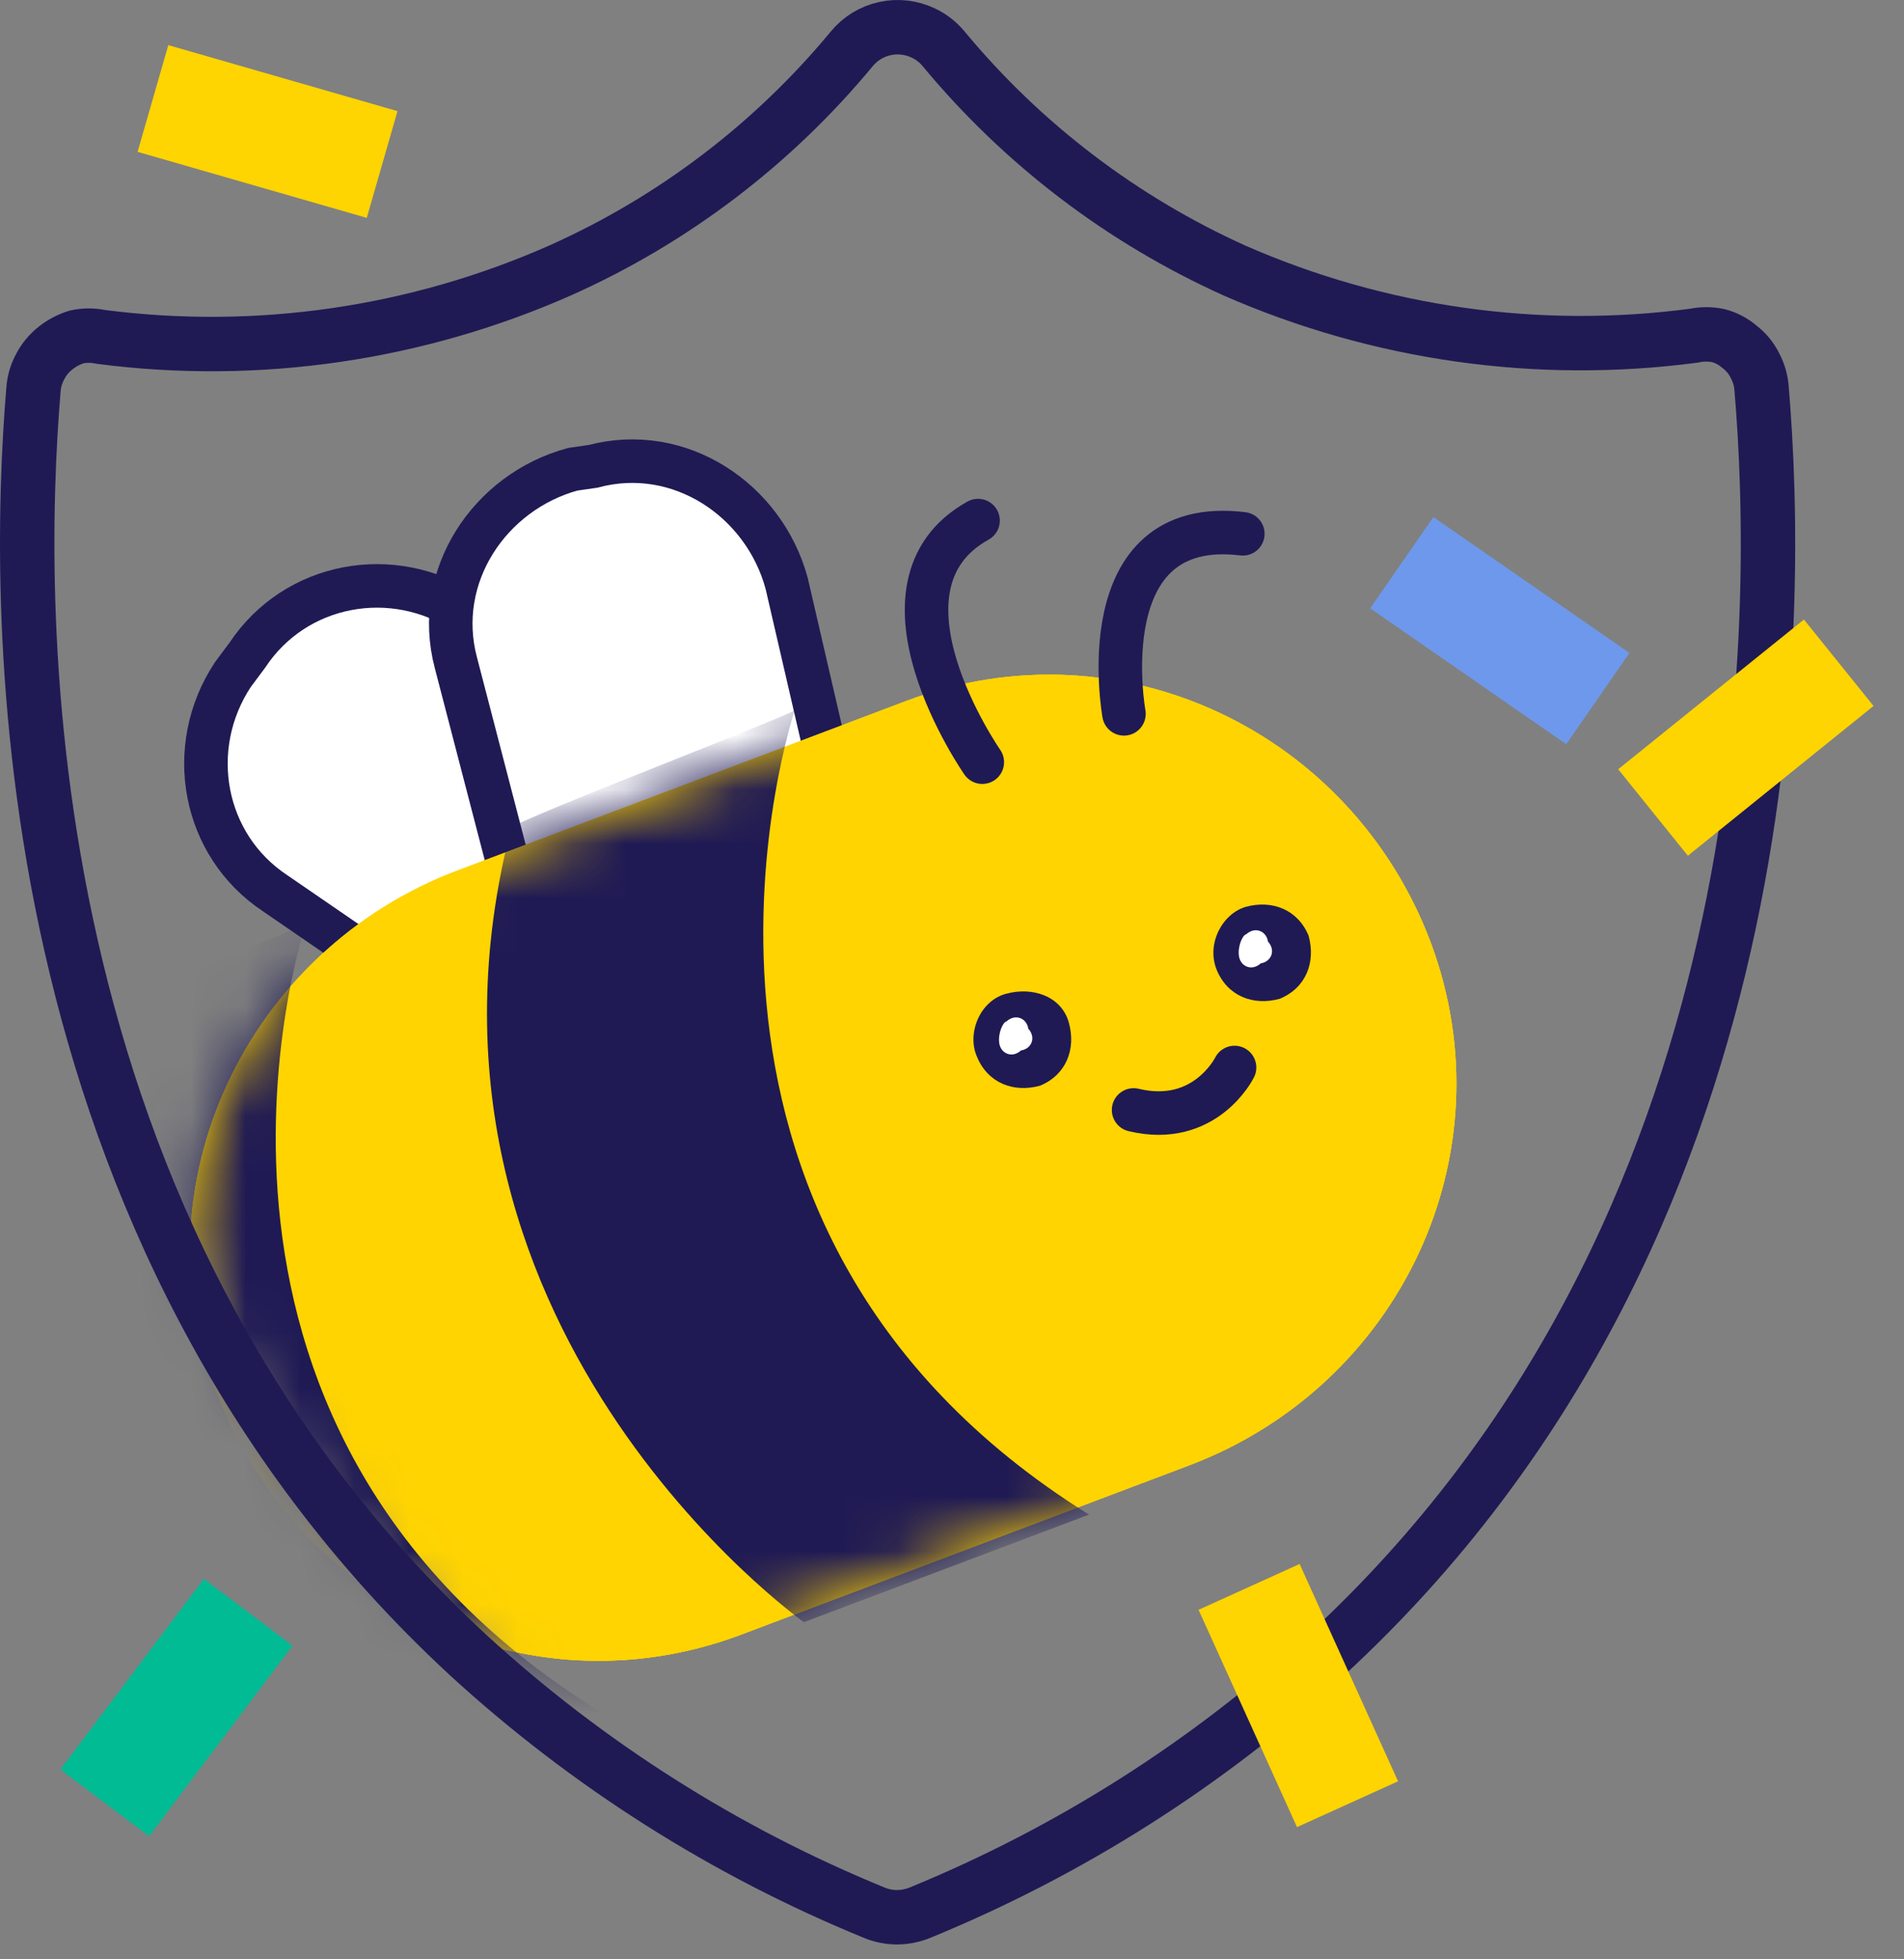 <svg width="35" height="36" viewBox="0 0 35 36" fill="none" xmlns="http://www.w3.org/2000/svg">
<rect x="0" y="0" width="35" height="36" fill="#808080" stroke="none"/>
<mask id="mask0" mask-type="alpha" maskUnits="userSpaceOnUse" x="0" y="0" width="33" height="36">
<path d="M24.375 30.409C22.186 32.415 19.659 34.017 16.911 35.143C16.778 35.197 16.635 35.226 16.491 35.227C16.346 35.227 16.203 35.198 16.07 35.143C13.325 34.02 10.801 32.42 8.614 30.417C0.125 22.578 0.278 11.206 0.615 7.161C0.625 7.014 0.666 6.87 0.737 6.74C0.805 6.606 0.902 6.489 1.02 6.396C1.136 6.304 1.268 6.234 1.41 6.19C1.556 6.159 1.707 6.159 1.853 6.19C4.729 6.563 7.652 6.139 10.304 4.966C12.377 4.04 14.209 2.647 15.657 0.898C15.812 0.709 16.026 0.578 16.265 0.526C16.503 0.473 16.752 0.502 16.973 0.607C17.117 0.675 17.245 0.774 17.347 0.898C18.797 2.647 20.628 4.041 22.7 4.974C25.353 6.135 28.273 6.548 31.143 6.167C31.29 6.136 31.441 6.136 31.587 6.167C31.731 6.204 31.864 6.275 31.977 6.373C32.097 6.464 32.194 6.582 32.26 6.717C32.33 6.847 32.372 6.991 32.382 7.138C32.726 11.206 32.879 22.578 24.375 30.409Z" fill="white"/>
</mask>
<g mask="url(#mask0)">
<path d="M8.43 15.987L16.683 12.871C20.601 11.406 24.842 13.455 26.297 17.31C27.762 21.228 25.713 25.47 21.858 26.925L13.605 30.041C9.687 31.505 5.445 29.457 3.99 25.601C2.482 21.817 4.512 17.451 8.43 15.987Z" fill="#FFD400"/>
<path d="M12.886 18.192L13.16 17.897C14.045 16.56 13.718 14.764 12.381 13.879L8.564 11.26C7.227 10.375 5.431 10.702 4.546 12.039L4.28 12.396C3.396 13.734 3.722 15.529 5.06 16.414L8.877 19.034C10.214 19.918 12.001 19.529 12.886 18.192Z" fill="white" stroke="#1F1A54" stroke-width="0.8" stroke-miterlimit="10" stroke-linecap="round"/>
<path d="M12.977 18.817L13.35 18.762C14.879 18.347 15.923 16.796 15.499 15.205L14.46 10.716C14.045 9.188 12.494 8.144 10.903 8.568L10.529 8.622C9.001 9.037 7.957 10.589 8.381 12.18L9.544 16.65C9.844 18.259 11.511 19.222 12.977 18.817Z" fill="white" stroke="#1F1A54" stroke-width="0.8" stroke-miterlimit="10" stroke-linecap="round"/>
<path d="M8.431 15.987L16.683 12.87C20.601 11.406 24.843 13.455 26.298 17.31C27.762 21.228 25.713 25.469 21.858 26.924L13.605 30.041C9.687 31.505 5.446 29.456 3.991 25.601C2.483 21.817 4.513 17.451 8.431 15.987Z" fill="#FFD400"/>
<path d="M8.43 15.987L16.683 12.871C20.601 11.406 24.842 13.455 26.297 17.31C27.762 21.228 25.713 25.47 21.858 26.925L13.605 30.041C9.687 31.505 5.445 29.457 3.99 25.601C2.482 21.817 4.512 17.451 8.43 15.987Z" fill="#FFD400"/>
<mask id="mask1" mask-type="alpha" maskUnits="userSpaceOnUse" x="3" y="12" width="24" height="19">
<path d="M8.431 15.987L16.683 12.87C20.601 11.406 24.843 13.455 26.298 17.31C27.762 21.228 25.713 25.469 21.858 26.924L13.605 30.041C9.687 31.505 5.446 29.456 3.991 25.601C2.483 21.817 4.513 17.451 8.431 15.987Z" fill="#FFD400"/>
</mask>
<g mask="url(#mask1)">
<path d="M14.611 13.046C14.611 13.046 11.416 22.478 20.019 27.829L14.778 29.805C14.778 29.805 7.046 24.326 9.397 15.209C9.503 15.066 14.62 13.108 14.611 13.046Z" fill="#1F1A54"/>
<path d="M5.641 16.905C5.641 16.905 2.48 26.141 11.012 31.439L5.771 33.414C5.771 33.414 -1.952 27.998 0.427 19.067C0.471 18.934 5.73 17.082 5.641 16.905Z" fill="#1F1A54"/>
</g>
<path d="M22.694 19.614C22.694 19.614 22.155 20.71 20.838 20.394" stroke="#1F1A54" stroke-width="0.8" stroke-miterlimit="10" stroke-linecap="round"/>
<path d="M17.96 19.418C18.158 19.898 18.63 20.083 19.119 19.948C19.598 19.75 19.783 19.278 19.648 18.79C19.513 18.301 18.979 18.125 18.49 18.26C18.001 18.395 17.772 19.001 17.96 19.418Z" fill="#1F1A54"/>
<path d="M18.369 19.169C18.397 19.355 18.602 19.452 18.77 19.3C18.957 19.273 19.054 19.068 18.902 18.9C18.875 18.713 18.67 18.616 18.501 18.768C18.439 18.777 18.342 18.982 18.369 19.169Z" fill="white"/>
<path d="M22.367 17.822C22.564 18.301 23.037 18.486 23.525 18.351C24.005 18.154 24.19 17.681 24.055 17.193C23.858 16.713 23.385 16.528 22.897 16.663C22.47 16.789 22.17 17.342 22.367 17.822Z" fill="#1F1A54"/>
<path d="M22.775 17.568C22.803 17.755 23.008 17.852 23.176 17.7C23.363 17.672 23.46 17.468 23.308 17.299C23.281 17.112 23.076 17.015 22.907 17.167C22.845 17.176 22.748 17.381 22.775 17.568Z" fill="white"/>
<path d="M20.661 13.116C20.661 13.116 19.998 9.462 22.846 9.808" stroke="#1F1A54" stroke-width="0.8" stroke-miterlimit="10" stroke-linecap="round"/>
<path d="M18.057 14.004C18.057 14.004 15.804 10.774 17.979 9.565" stroke="#1F1A54" stroke-width="0.8" stroke-miterlimit="10" stroke-linecap="round"/>
</g>
<path d="M24.375 30.409C22.186 32.415 19.659 34.017 16.911 35.143C16.778 35.197 16.635 35.226 16.491 35.227C16.346 35.227 16.203 35.198 16.07 35.143C13.325 34.02 10.801 32.42 8.614 30.417C0.125 22.578 0.278 11.206 0.615 7.161C0.625 7.014 0.666 6.87 0.737 6.74C0.805 6.606 0.902 6.489 1.02 6.396C1.136 6.304 1.268 6.234 1.41 6.19C1.556 6.159 1.707 6.159 1.853 6.19C4.729 6.563 7.652 6.139 10.304 4.966C12.377 4.04 14.209 2.647 15.657 0.898C15.812 0.709 16.026 0.578 16.265 0.526C16.503 0.473 16.752 0.502 16.973 0.607C17.117 0.675 17.245 0.774 17.347 0.898C18.797 2.647 20.628 4.041 22.7 4.974C25.353 6.135 28.273 6.548 31.143 6.167C31.29 6.136 31.441 6.136 31.587 6.167C31.731 6.204 31.864 6.275 31.977 6.373C32.097 6.464 32.194 6.582 32.26 6.717C32.33 6.847 32.372 6.991 32.382 7.138C32.726 11.206 32.879 22.578 24.375 30.409Z" stroke="#1F1A54" stroke-linecap="round" stroke-linejoin="round"/>
<path d="M3.094 0.829L2.529 2.79L6.742 4.003L7.307 2.042L3.094 0.829Z" fill="#FED401"/>
<path d="M23.89 28.736L22.032 29.578L23.842 33.571L25.7 32.729L23.89 28.736Z" fill="#FED401"/>
<path d="M34.44 12.971L33.16 11.383L29.746 14.134L31.027 15.723L34.44 12.971Z" fill="#FED401"/>
<path d="M5.377 30.237L3.747 29.009L1.11 32.512L2.74 33.739L5.377 30.237Z" fill="#00BB94"/>
<path d="M26.349 9.5L25.187 11.177L28.791 13.674L29.953 11.997L26.349 9.5Z" fill="#6E98EB"/>
</svg>
